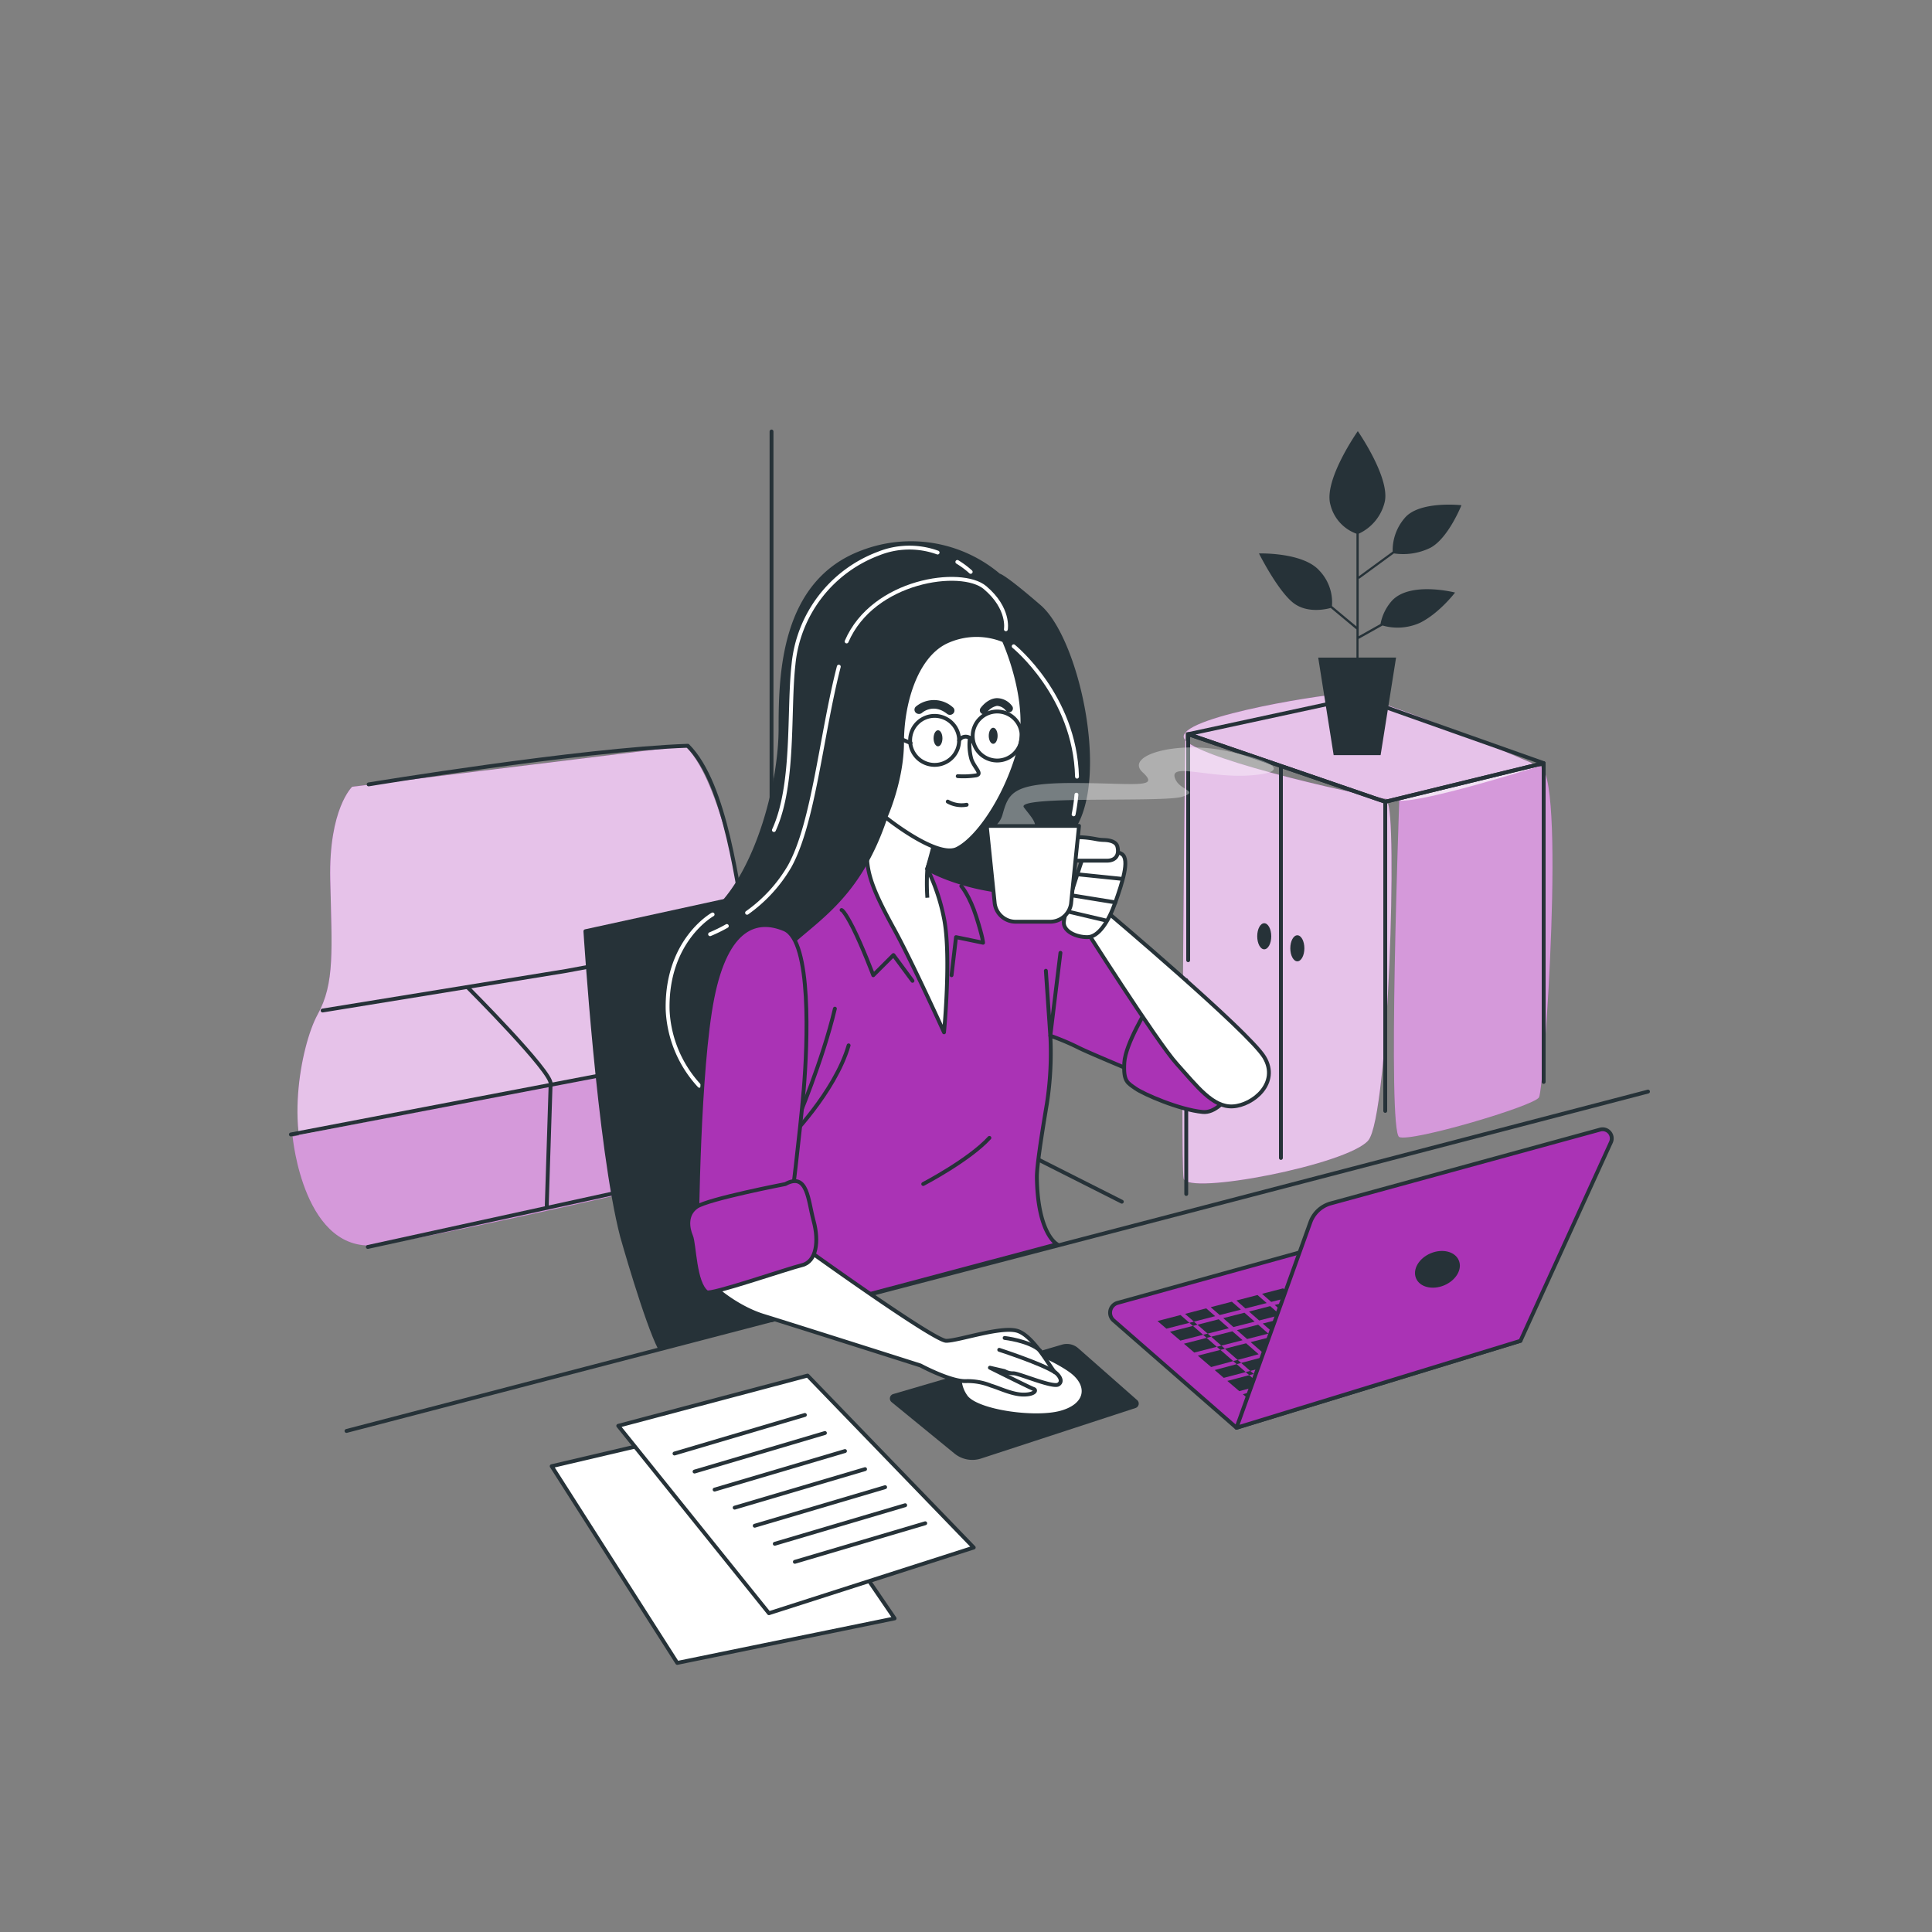 <svg xmlns="http://www.w3.org/2000/svg" viewBox="0 0 500 500"><rect x="0" y="0" width="500" height="500" fill="#808080" stroke="none"/><g id="freepik--Background--inject-44"><path d="M217,292.53s.81-23.14,0-26-23.14-22.73-23.14-22.73-6.09-41.41-16.64-50.75L91.15,203.61s-6.09,5.69-5.68,24,1.22,26.79-3.25,34.91-8.93,32.08-.4,44.26,11.36,15,19.08,14.61S217,292.53,217,292.53Z" style="fill:#AA33B5"></path><path d="M217,292.53s.81-23.14,0-26-23.14-22.73-23.14-22.73-6.09-41.41-16.64-50.75L91.15,203.61s-6.09,5.69-5.68,24,1.22,26.79-3.25,34.91-8.93,32.08-.4,44.26,11.36,15,19.08,14.61S217,292.53,217,292.53Z" style="fill:#fff;opacity:0.7"></path><path d="M217,266.54,75.73,294.15s2.84,30.86,22.33,28,119.76-25.57,119.36-27.6S217,266.54,217,266.54Z" style="fill:#AA33B5"></path><path d="M217,266.54,75.73,294.15s2.84,30.86,22.33,28,119.76-25.57,119.36-27.6S217,266.54,217,266.54Z" style="fill:#fff;opacity:0.5"></path><path d="M362.13,207.21s-3.13,85.72,0,87.06,34.82-8,36.16-10.27,7.14-85.71,0-85.71S362.13,207.21,362.13,207.21Z" style="fill:#AA33B5"></path><path d="M359,207.66c2.68,1.79.45,81.25-4.91,87.5s-46.88,14.29-47.77,9.82.45-115.62.45-115.62S356.32,205.88,359,207.66Zm39.29-9.37s-43.75-19.2-50.9-18.75-45.53,6.69-40.62,12.05,48.66,15.18,55.36,15.62S398.29,198.29,398.29,198.29Z" style="fill:#AA33B5"></path><path d="M362.13,207.21s-3.13,85.72,0,87.06,34.82-8,36.16-10.27,7.14-85.71,0-85.71S362.13,207.21,362.13,207.21Z" style="fill:#fff;opacity:0.5"></path><path d="M359,207.66c2.68,1.79.45,81.25-4.91,87.5s-46.88,14.29-47.77,9.82.45-115.62.45-115.62S356.32,205.88,359,207.66Zm39.29-9.37s-43.75-19.2-50.9-18.75-45.53,6.69-40.62,12.05,48.66,15.18,55.36,15.62S398.29,198.29,398.29,198.29Z" style="fill:#fff;opacity:0.7"></path><path d="M95.4,203s54.6-9,82.6-10c10,10,12.85,36.74,15.35,49.74,0,0,23.65,22.4,23.65,24.26s.67,30,.67,30" style="fill:none;stroke:#263238;stroke-linecap:round;stroke-linejoin:round"></path><line x1="199.67" y1="111.67" x2="199.67" y2="248.33" style="fill:none;stroke:#263238;stroke-linecap:round;stroke-linejoin:round"></line><polyline points="83.49 261.52 146.66 251.25 192.24 242.74" style="fill:none;stroke:#263238;stroke-linecap:round;stroke-linejoin:round"></polyline><line x1="75.28" y1="293.6" x2="211.18" y2="267.62" style="fill:none;stroke:#263238;stroke-linecap:round;stroke-linejoin:round"></line><path d="M121,255.5s22,22,21.5,25l-1,31.5" style="fill:none;stroke:#263238;stroke-linecap:round;stroke-linejoin:round"></path><line x1="95.19" y1="322.71" x2="209.69" y2="297.7" style="fill:none;stroke:#263238;stroke-linecap:round;stroke-linejoin:round"></line><polyline points="307.5 248.5 307.5 190 358.5 207.5 358.5 287.5" style="fill:none;stroke:#263238;stroke-linecap:round;stroke-linejoin:round"></polyline><line x1="307" y1="253.67" x2="307" y2="309" style="fill:none;stroke:#263238;stroke-linecap:round;stroke-linejoin:round"></line><polyline points="358.5 207.5 399.5 197.5 399.5 280" style="fill:none;stroke:#263238;stroke-linecap:round;stroke-linejoin:round"></polyline><polygon points="307.5 190 351.5 180.5 399.5 197.5 358.5 207.5 307.5 190" style="fill:none;stroke:#263238;stroke-linecap:round;stroke-linejoin:round"></polygon><line x1="331.5" y1="198.5" x2="331.5" y2="299.67" style="fill:none;stroke:#263238;stroke-linecap:round;stroke-linejoin:round"></line><path d="M337.57,245.42c0,1.86-.82,3.37-1.82,3.37s-1.82-1.51-1.82-3.37.81-3.37,1.82-3.37S337.57,243.56,337.57,245.42Z" style="fill:#263238"></path><path d="M329,242.3c0,1.87-.81,3.38-1.82,3.38s-1.81-1.51-1.81-3.38.81-3.37,1.81-3.37S329,240.44,329,242.3Z" style="fill:#263238"></path><line x1="217.67" y1="274.33" x2="290.33" y2="311" style="fill:none;stroke:#263238;stroke-linecap:round;stroke-linejoin:round"></line></g><g id="freepik--Plants--inject-44"><path d="M360.09,155.63a12.48,12.48,0,0,0-2.81,5.85l-5.65,3.17v-15l.11.15,9-6.58a16,16,0,0,0,9.48-1.47c4.62-2.49,8-11,8-11s-11-1.24-14.74,3.38a12.8,12.8,0,0,0-3.06,8.61l-8.78,6.43V138.12a12.17,12.17,0,0,0,6.69-8.07c1.6-6.21-6.93-18.47-6.93-18.47s-8.88,12.61-7.1,19a10.68,10.68,0,0,0,6.75,7.54v24l-6.34-5.28a11.88,11.88,0,0,0-3.26-9.17c-4.26-4.8-15.63-4.44-15.63-4.44s4.8,9.59,8.88,12.79c3.57,2.79,8.5,1.65,9.69,1.32l6.66,5.55v7.29h-9.9l4,25.25H357.3l4-25.25h-9.71v-4.82l6.21-3.48a14.1,14.1,0,0,0,9.72-.71c5-2.49,9.05-7.82,9.05-7.82S364.71,150.3,360.09,155.63Z" style="fill:#263238"></path></g><g id="freepik--Device--inject-44"><path d="M274.81,348l-43.65,12.78a1.2,1.2,0,0,0-.42,2.08L247,376.16a7.31,7.31,0,0,0,6.91,1.3l40-13.08a1.2,1.2,0,0,0,.42-2L279,348.88A4.45,4.45,0,0,0,274.81,348Z" style="fill:#263238"></path><path d="M253.55,348.72a8.43,8.43,0,0,0-3.63,12.69l.08.12c2.94,3.82,17.63,5.87,24.38,4.11s7.76-6.61,3.52-10.28c-2.59-2.24-12-7.34-19.09-7.63A11.67,11.67,0,0,0,253.55,348.72Z" style="fill:#fff;stroke:#263238;stroke-linecap:round;stroke-linejoin:round"></path><path d="M320,369.5l-31.8-27.77a2.65,2.65,0,0,1,1-4.54l64.48-17.87a9.49,9.49,0,0,1,8.6,1.85L393.5,347Z" style="fill:#AA33B5;stroke:#263238;stroke-linecap:round;stroke-linejoin:round"></path><polygon points="354.15 343.87 356.67 346.07 362.13 344.64 359.58 342.41 354.15 343.87" style="fill:#263238"></polygon><polygon points="342.32 333.52 347.81 332.11 345.36 329.96 339.89 331.39 342.32 333.52" style="fill:#263238"></polygon><polygon points="346.53 329.66 348.99 331.81 354.48 330.41 352 328.24 346.53 329.66" style="fill:#263238"></polygon><polygon points="356.57 330.91 359.2 333.21 364.16 331.94 361.42 329.67 356.57 330.91" style="fill:#263238"></polygon><polygon points="360.12 334.01 362.75 336.32 367.86 335.01 365.11 332.73 360.12 334.01" style="fill:#263238"></polygon><polygon points="372.56 338.92 367.33 340.32 369.92 342.59 375.28 341.18 372.56 338.92" style="fill:#263238"></polygon><polygon points="366.17 340.64 360.74 342.1 363.29 344.33 368.75 342.89 366.17 340.64" style="fill:#263238"></polygon><polygon points="363.66 337.12 366.43 339.53 371.62 338.14 368.81 335.8 363.66 337.12" style="fill:#263238"></polygon><polygon points="352.54 334.92 358.03 333.51 355.39 331.21 349.9 332.61 352.54 334.92" style="fill:#263238"></polygon><polygon points="332.32 348.71 329.16 345.94 323.67 347.34 326.9 350.17 332.32 348.71" style="fill:#263238"></polygon><polygon points="328.25 345.14 325.61 342.83 320.12 344.24 322.75 346.54 328.25 345.14" style="fill:#263238"></polygon><polygon points="324.7 342.04 322.06 339.73 316.57 341.13 319.21 343.44 324.7 342.04" style="fill:#263238"></polygon><polygon points="335.66 335.22 341.15 333.82 338.72 331.69 333.25 333.12 335.66 335.22" style="fill:#263238"></polygon><polygon points="335.64 351.61 333.23 349.5 327.8 350.96 330.18 353.04 335.64 351.61" style="fill:#263238"></polygon><polygon points="328.99 336.93 334.48 335.52 332.08 333.42 326.61 334.84 328.99 336.93" style="fill:#263238"></polygon><polygon points="322.32 338.63 327.82 337.23 325.44 335.15 319.97 336.57 322.32 338.63" style="fill:#263238"></polygon><polygon points="315.66 340.33 321.15 338.93 318.8 336.88 313.33 338.3 315.66 340.33" style="fill:#263238"></polygon><polygon points="343.67 342.23 346.66 344.85 352.09 343.39 349.16 340.82 343.67 342.23" style="fill:#263238"></polygon><polygon points="343.24 334.32 345.87 336.62 351.36 335.22 348.73 332.91 343.24 334.32" style="fill:#263238"></polygon><polygon points="363.04 345.43 357.58 346.87 360.37 349.31 365.79 347.84 363.04 345.43" style="fill:#263238"></polygon><polygon points="349.42 339.73 354.91 338.32 352.27 336.02 346.78 337.42 349.42 339.73" style="fill:#263238"></polygon><polygon points="339.2 338.33 344.7 336.92 342.06 334.62 336.57 336.02 339.2 338.33" style="fill:#263238"></polygon><polygon points="353.45 335.72 356.08 338.02 361.58 336.62 358.94 334.31 353.45 335.72" style="fill:#263238"></polygon><polygon points="339.47 354.96 336.55 352.4 331.09 353.84 334.05 356.43 339.47 354.96" style="fill:#263238"></polygon><polygon points="355.82 339.12 350.33 340.52 353.25 343.08 358.68 341.62 355.82 339.12" style="fill:#263238"></polygon><polygon points="362.49 337.42 357 338.82 359.84 341.31 365.27 339.85 362.49 337.42" style="fill:#263238"></polygon><polygon points="332.54 340.03 338.03 338.63 335.39 336.32 329.9 337.73 332.54 340.03" style="fill:#263238"></polygon><polygon points="349.79 348.92 344.33 350.35 347.21 352.87 352.63 351.4 349.79 348.92" style="fill:#263238"></polygon><polygon points="356.41 347.17 350.96 348.61 353.79 351.09 359.21 349.62 356.41 347.17" style="fill:#263238"></polygon><polygon points="325.87 341.74 331.36 340.33 328.73 338.02 323.24 339.43 325.87 341.74" style="fill:#263238"></polygon><polygon points="346.05 353.18 343.17 350.66 337.71 352.1 340.63 354.65 346.05 353.18" style="fill:#263238"></polygon><polygon points="352.99 344.18 347.56 345.64 350.05 347.81 355.5 346.38 352.99 344.18" style="fill:#263238"></polygon><polygon points="334.91 343.44 332.28 341.13 326.79 342.53 329.42 344.84 334.91 343.44" style="fill:#263238"></polygon><polygon points="338.91 346.94 335.82 344.23 330.33 345.64 333.48 348.4 338.91 346.94" style="fill:#263238"></polygon><polygon points="342.26 349.87 339.82 347.73 334.39 349.19 336.8 351.3 342.26 349.87" style="fill:#263238"></polygon><polygon points="316.09 348.25 314.91 348.55 315.83 349.35 317 349.05 316.09 348.25" style="fill:#263238"></polygon><polygon points="325.74 350.48 322.49 347.64 317 349.05 320.31 351.94 325.74 350.48" style="fill:#263238"></polygon><polygon points="329.01 353.35 326.64 351.27 321.21 352.73 323.56 354.79 329.01 353.35" style="fill:#263238"></polygon><polygon points="345.5 345.16 342.49 342.53 337 343.93 340.07 346.62 345.5 345.16" style="fill:#263238"></polygon><polygon points="320.31 351.94 319.15 352.25 320.05 353.04 321.21 352.73 320.31 351.94" style="fill:#263238"></polygon><polygon points="321.58 346.84 318.94 344.54 313.45 345.94 316.09 348.25 321.58 346.84" style="fill:#263238"></polygon><polygon points="348.88 348.12 346.4 345.95 340.98 347.42 343.43 349.56 348.88 348.12" style="fill:#263238"></polygon><polygon points="312.54 345.14 311.37 345.44 312.28 346.24 313.45 345.94 312.54 345.14" style="fill:#263238"></polygon><polygon points="336.09 343.13 341.58 341.73 338.94 339.43 333.45 340.83 336.09 343.13" style="fill:#263238"></polygon><polygon points="336.48 359.88 333.8 357.53 328.38 359 331.21 361.48 336.48 359.88" style="fill:#263238"></polygon><polygon points="327.22 359.31 321.65 360.82 324.71 363.45 330.08 361.82 327.22 359.31" style="fill:#263238"></polygon><polygon points="374.43 346.54 376.01 347.92 381.42 346.28 379.94 345.05 374.43 346.54" style="fill:#263238"></polygon><polygon points="327.47 358.21 326.31 358.52 327.22 359.31 328.38 359 327.47 358.21" style="fill:#263238"></polygon><polygon points="345.61 337.72 340.12 339.13 342.75 341.43 348.24 340.03 345.61 337.72" style="fill:#263238"></polygon><polygon points="323.56 354.79 322.39 355.09 323.3 355.89 324.47 355.58 323.56 354.79" style="fill:#263238"></polygon><polygon points="318.03 343.74 315.4 341.43 309.9 342.84 312.54 345.14 318.03 343.74" style="fill:#263238"></polygon><polygon points="332.89 356.74 329.92 354.14 324.47 355.58 327.47 358.21 332.89 356.74" style="fill:#263238"></polygon><polygon points="299.56 341.88 301.86 343.86 307.82 342.34 305.52 340.33 299.56 341.88" style="fill:#263238"></polygon><polygon points="364.2 345.12 366.95 347.53 372.37 346.06 369.66 343.69 364.2 345.12" style="fill:#263238"></polygon><polygon points="366.69 348.63 361.27 350.1 363.21 351.79 368.48 350.19 366.69 348.63" style="fill:#263238"></polygon><polygon points="373.27 346.85 367.85 348.32 369.61 349.85 374.88 348.26 373.27 346.85" style="fill:#263238"></polygon><polygon points="376.22 341.96 370.82 343.38 373.53 345.75 379 344.27 376.22 341.96" style="fill:#263238"></polygon><polygon points="308.99 342.04 307.82 342.34 308.73 343.14 309.9 342.84 308.99 342.04" style="fill:#263238"></polygon><polygon points="346.96 353.97 341.54 355.44 344.01 357.61 349.28 356.01 346.96 353.97" style="fill:#263238"></polygon><polygon points="355.65 330.11 360.47 328.88 357.86 326.71 353.17 327.93 355.65 330.11" style="fill:#263238"></polygon><polygon points="360.12 350.41 354.69 351.88 356.81 353.73 362.08 352.13 360.12 350.41" style="fill:#263238"></polygon><polygon points="353.54 352.19 348.12 353.66 350.41 355.67 355.68 354.07 353.54 352.19" style="fill:#263238"></polygon><polygon points="317.63 357.38 320.73 360.03 326.31 358.52 323.3 355.89 317.63 357.38" style="fill:#263238"></polygon><polygon points="312.16 338.6 306.69 340.03 308.99 342.04 314.48 340.63 312.16 338.6" style="fill:#263238"></polygon><polygon points="302.79 344.66 305.47 346.95 311.37 345.44 308.73 343.14 302.79 344.66" style="fill:#263238"></polygon><polygon points="342.88 357.95 340.38 355.75 334.96 357.22 337.61 359.54 342.88 357.95" style="fill:#263238"></polygon><polygon points="314.36 354.57 316.71 356.59 322.39 355.09 320.05 353.04 314.36 354.57" style="fill:#263238"></polygon><polygon points="310 350.84 313.44 353.79 319.15 352.25 315.83 349.35 310 350.84" style="fill:#263238"></polygon><polygon points="306.4 347.75 309.07 350.04 314.91 348.55 312.28 346.24 306.4 347.75" style="fill:#263238"></polygon><path d="M339.12,316.33,320,369.5,393.5,347l23.41-51.4a2.37,2.37,0,0,0-2.79-3.26l-69.7,19.09A7.83,7.83,0,0,0,339.12,316.33Z" style="fill:#AA33B5;stroke:#263238;stroke-linecap:round;stroke-linejoin:round"></path><path d="M377.53,326.18c1,2.29-.73,5.19-3.79,6.47s-6.31.46-7.27-1.83.73-5.19,3.79-6.47S376.57,323.89,377.53,326.18Z" style="fill:#263238"></path></g><g id="freepik--Papers--inject-44"><polygon points="196.1 366.94 142.77 379.45 175.27 430.36 231.52 418.84 196.1 366.94" style="fill:#fff;stroke:#263238;stroke-linecap:round;stroke-linejoin:round"></polygon><polygon points="160 369 199 417.5 252 400.5 209 356 160 369" style="fill:#fff;stroke:#263238;stroke-linecap:round;stroke-linejoin:round"></polygon><line x1="174.56" y1="376.17" x2="208.3" y2="366.19" style="fill:none;stroke:#263238;stroke-linecap:round;stroke-linejoin:round"></line><line x1="179.75" y1="380.84" x2="213.49" y2="370.86" style="fill:none;stroke:#263238;stroke-linecap:round;stroke-linejoin:round"></line><line x1="184.94" y1="385.51" x2="218.68" y2="375.53" style="fill:none;stroke:#263238;stroke-linecap:round;stroke-linejoin:round"></line><line x1="190.13" y1="390.18" x2="223.88" y2="380.21" style="fill:none;stroke:#263238;stroke-linecap:round;stroke-linejoin:round"></line><line x1="195.32" y1="394.86" x2="229.07" y2="384.88" style="fill:none;stroke:#263238;stroke-linecap:round;stroke-linejoin:round"></line><line x1="200.51" y1="399.53" x2="234.26" y2="389.55" style="fill:none;stroke:#263238;stroke-linecap:round;stroke-linejoin:round"></line><line x1="205.71" y1="404.2" x2="239.45" y2="394.22" style="fill:none;stroke:#263238;stroke-linecap:round;stroke-linejoin:round"></line></g><g id="freepik--Character--inject-44"><path d="M222.5,225.5l-71,15.5s3.5,56,9.5,79c0,0,6.25,22.14,9.81,29l66.95-17.56S228,305.5,222.5,225.5Z" style="fill:#263238;stroke:#263238;stroke-linecap:round;stroke-linejoin:round"></path><path d="M272.41,233.54c-5.52-4.93-12.19-3.77-18.86-6.38a125.16,125.16,0,0,0-14.49-4.37l-1.17-.27s-2.9-6.09-8.12-5.22S202.8,233,201.06,237s-1.74,42.64-1.45,56c.19,9.08,2,16.27,5.34,21.23l-5.28,27.44L273.57,322s-5.05-2.6-5.23-17.4c0-2.86,1.16-10.44,2.62-19.14a86,86,0,0,0,.87-17.41,63.52,63.52,0,0,1,7.54,3.2c4.06,2,28.13,11.89,28.13,11.89l7-12.76S277.92,238.47,272.41,233.54Z" style="fill:#AA33B5;stroke:#263238;stroke-linecap:round;stroke-linejoin:round"></path><line x1="89.67" y1="370.33" x2="426.5" y2="282.5" style="fill:none;stroke:#263238;stroke-linecap:round;stroke-linejoin:round"></line><path d="M206.21,290.23s6.71-15.78,9.86-29.19" style="fill:none;stroke:#263238;stroke-linecap:round;stroke-linejoin:round"></path><path d="M203.85,295s12.22-12.23,15.77-24.46" style="fill:none;stroke:#263238;stroke-linecap:round;stroke-linejoin:round"></path><path d="M238.93,306.42s11.94-6.23,17.13-11.94" style="fill:none;stroke:#263238;stroke-linecap:round;stroke-linejoin:round"></path><path d="M217.8,235.51s.66.06,3,4.7S226,252.39,226,252.39l5.22-5.22,4.93,6.67" style="fill:none;stroke:#263238;stroke-linecap:round;stroke-linejoin:round"></path><path d="M248.78,229.31s2.16,2.49,3.9,8,1.74,6.67,1.74,6.67l-7-1.45-1.16,9.86" style="fill:none;stroke:#263238;stroke-linecap:round;stroke-linejoin:round"></path><polyline points="270.67 251.23 271.82 268.06 274.44 246.59" style="fill:none;stroke:#263238;stroke-linecap:round;stroke-linejoin:round"></polyline><path d="M242.11,217.09,240,224.85a52.14,52.14,0,0,1,4.4,13.31c1.77,9.74-.09,29-.09,29s-8.2-18.12-12.94-26.75-6.48-12.95-6.91-17.26,2.59-15.53,3.45-16.83S242.11,217.09,242.11,217.09Z" style="fill:#fff;stroke:#263238;stroke-linecap:round;stroke-linejoin:round"></path><path d="M258.51,148.92a35.22,35.22,0,0,0-35.38-6C202.42,150.64,202,174.8,202,188.61s-5.75,36.41-16.53,46.76-15,21.41-12.38,33.06,13.37,18.55,21.14,17.69,3-35.38,10.79-42.28,17.69-13,24.16-32.36a36.68,36.68,0,0,0,7.33-16c1.73-9.49,8.2-24.59,15.1-25.88s9.07,19.41,6.48,27.18-15.54,16.83-16,20.28a38.39,38.39,0,0,1-2.15,7.76s7.5,4.63,20.71,6a22.4,22.4,0,0,0,5.6,0S269.35,228.25,278,214c8.5-14,.49-48.8-9-57S258.51,148.92,258.51,148.92Z" style="fill:#263238;stroke:#263238;stroke-linecap:round;stroke-linejoin:round"></path><path d="M188.1,239.65a39.8,39.8,0,0,1-4.33,2.12" style="fill:none;stroke:#fff;stroke-linecap:round;stroke-linejoin:round"></path><path d="M184.42,236.66s-12,6.68-11.64,24.63A30.89,30.89,0,0,0,181,281" style="fill:none;stroke:#fff;stroke-linecap:round;stroke-linejoin:round"></path><path d="M217.08,172.53c-4.57,17.77-6.47,40.42-12.74,51.7a38.42,38.42,0,0,1-11,12" style="fill:none;stroke:#fff;stroke-linecap:round;stroke-linejoin:round"></path><path d="M260.32,162.86s1-5.39-5.4-10.79c-6.09-5.13-28.95-2-35.82,13.94" style="fill:none;stroke:#fff;stroke-linecap:round;stroke-linejoin:round"></path><path d="M242.65,143a21.44,21.44,0,0,0-15.38.3A34.13,34.13,0,0,0,205.35,172c-1.35,12.14.34,31-5.06,42.82" style="fill:none;stroke:#fff;stroke-linecap:round;stroke-linejoin:round"></path><path d="M251.21,148a22.08,22.08,0,0,0-3.45-2.57" style="fill:none;stroke:#fff;stroke-linecap:round;stroke-linejoin:round"></path><path d="M277.85,210.75a45.2,45.2,0,0,0,.73-5.09" style="fill:none;stroke:#fff;stroke-linecap:round;stroke-linejoin:round"></path><path d="M278.73,201c-.51-20.93-16.39-33.74-16.39-33.74" style="fill:none;stroke:#fff;stroke-linecap:round;stroke-linejoin:round"></path><path d="M259.8,165.74s7.34,16,3.89,28.48-10.79,22.87-16,25.46-18.55-8.2-18.55-8.2,4.31-9.49,4.31-19.42,3.46-22,11.22-25.88A18.52,18.52,0,0,1,259.8,165.74Z" style="fill:#fff;stroke:#263238;stroke-linecap:round;stroke-linejoin:round"></path><path d="M251,191a13.91,13.91,0,0,0,.4,5.5c.83,2.29,2.91,3.74,1.25,4.16a21.26,21.26,0,0,1-4.79.21" style="fill:none;stroke:#263238;stroke-linecap:round;stroke-linejoin:round"></path><path d="M245.28,207.45a7.27,7.27,0,0,0,4.89.82" style="fill:none;stroke:#263238;stroke-linecap:round;stroke-linejoin:round"></path><path d="M243.9,191.07c0,1.15-.51,2.08-1.14,2.08s-1.15-.93-1.15-2.08.51-2.08,1.15-2.08S243.9,189.92,243.9,191.07Z" style="fill:#263238"></path><path d="M258.18,190.42c0,1.14-.51,2.08-1.14,2.08s-1.15-.94-1.15-2.08.52-2.08,1.15-2.08S258.18,189.27,258.18,190.42Z" style="fill:#263238"></path><path d="M261.38,184.31a1,1,0,0,1-1-.31,3.05,3.05,0,0,0-2.37-1.32,4.17,4.17,0,0,0-2.6,1.72,1,1,0,0,1-1.65-1.14c.07-.1,1.71-2.44,4.14-2.58a4.91,4.91,0,0,1,4,2,1,1,0,0,1-.1,1.41A1.06,1.06,0,0,1,261.38,184.31Z" style="fill:#263238"></path><path d="M245.84,185a1.13,1.13,0,0,1-.74-.26c-3.54-2.8-6.35-.37-6.47-.27a1.21,1.21,0,0,1-1.65-.05,1.07,1.07,0,0,1,.06-1.57,7.33,7.33,0,0,1,9.55.19,1.07,1.07,0,0,1,.15,1.56A1.2,1.2,0,0,1,245.84,185Z" style="fill:#263238"></path><path d="M248.22,191.6a6.34,6.34,0,1,1-6.34-6.33A6.34,6.34,0,0,1,248.22,191.6Z" style="fill:none;stroke:#263238;stroke-linecap:round;stroke-linejoin:round"></path><line x1="235.66" y1="192.29" x2="233.7" y2="191.47" style="fill:none;stroke:#263238;stroke-linecap:round;stroke-linejoin:round"></line><path d="M264.41,190.48a6.34,6.34,0,1,1-6.33-6.34A6.34,6.34,0,0,1,264.41,190.48Z" style="fill:none;stroke:#263238;stroke-linecap:round;stroke-linejoin:round"></path><path d="M248.22,191.6a2,2,0,0,1,3.58.36" style="fill:none;stroke:#263238;stroke-linecap:round;stroke-linejoin:round"></path><path d="M204.6,312.9s2.39-19,3.4-30.9,2.08-38.53-5-41.5-14.92-.79-18.62,17.67-4,60.33-4,60.33Z" style="fill:#AA33B5;stroke:#263238;stroke-linecap:round;stroke-linejoin:round"></path><path d="M208.51,323.11S241.69,347,244.88,347s13.92-3.77,18.27-2.61,9,10.15,9.87,10.73,2.32,2.32.87,3.19-10.16-2.9-11.61-2.9a4.46,4.46,0,0,1-2.32-.58l-3.77-.87s10.44,5.22,11.31,5.51.3,1.45-2.61,1.45-6.38-1.74-8.41-2.32a16.07,16.07,0,0,0-6.67-1.16c-4.06,0-11.6-4.06-11.6-4.06s-33-10.5-40.57-12.82-14.12-8.34-14.41-9.21S200.68,323.4,208.51,323.11Z" style="fill:#fff;stroke:#263238;stroke-linecap:round;stroke-linejoin:round"></path><path d="M258.6,349.33s11.11,3.61,14.42,5.82" style="fill:none;stroke:#263238;stroke-linecap:round;stroke-linejoin:round"></path><path d="M260,346.26s6.38.71,9.22,3.31" style="fill:none;stroke:#263238;stroke-linecap:round;stroke-linejoin:round"></path><path d="M203.25,306.43s-20.14,3.89-23,5.92-2.27,5.54-1.4,7.57.87,12.18,4.06,14.5c1,.76,20.88-6.09,24.65-7s4.43-6.24,3-11.46S209.05,303.24,203.25,306.43Z" style="fill:#AA33B5;stroke:#263238;stroke-linecap:round;stroke-linejoin:round"></path><path d="M297.06,260.8s-5.8,9.28-6.09,14.22.87,5.22,2.9,6.67,11.31,5.51,17.4,6.09,11.89-12.18,12.18-16.24-8.7-10.45-15.08-13.06S297.35,258.48,297.06,260.8Z" style="fill:#AA33B5;stroke:#263238;stroke-linecap:round;stroke-linejoin:round"></path><path d="M286,235.57s37.12,31.32,41.18,38-2.9,12.47-8.12,12.76-9.28-5.22-14.5-11S280,239.05,280,239.05Z" style="fill:#fff;stroke:#263238;stroke-linecap:round;stroke-linejoin:round"></path><path d="M280.24,221.94s-4.93,14.5-4.93,16.82,3.19,3.77,6.09,3.77,5.51-4.06,7.25-9,3.77-11,1.74-12.47S280.82,220.78,280.24,221.94Z" style="fill:#fff;stroke:#263238;stroke-linecap:round;stroke-linejoin:round"></path><line x1="279.08" y1="226.29" x2="290.39" y2="227.45" style="fill:none;stroke:#263238;stroke-linecap:round;stroke-linejoin:round"></line><line x1="277.92" y1="231.8" x2="288.65" y2="233.54" style="fill:none;stroke:#263238;stroke-linecap:round;stroke-linejoin:round"></line><line x1="276.18" y1="235.86" x2="286.04" y2="238.18" style="fill:none;stroke:#263238;stroke-linecap:round;stroke-linejoin:round"></line><path d="M285.7,217.39a12.78,12.78,0,0,1-1.94-.21c-2.27-.44-7.38-1.18-7.59.89-.27,2.67,0,4.67,1.9,4.67h8.39c2.44,0,3.25-1.67,2.71-3.67C288.8,217.68,286.85,217.42,285.7,217.39Z" style="fill:#fff;stroke:#263238;stroke-linecap:round;stroke-linejoin:round"></path><path d="M240,224.85a54.1,54.1,0,0,0,0,7.48" style="fill:none;stroke:#263238;stroke-miterlimit:10"></path><path d="M271.78,238.54h-8.94a5.46,5.46,0,0,1-5.4-4.67l-2.07-20.13h23.88l-2.06,20.13A5.47,5.47,0,0,1,271.78,238.54Z" style="fill:#fff;stroke:#263238;stroke-linecap:round;stroke-linejoin:round"></path><path d="M267.84,213.29c-.25-1.22-1.55-2.6-2.85-4.34-2.37-3.16,36.29-1.19,41-2.76s-1.18-1.58-2-5.13,9.47.39,19.72-.4,6.71-3.55-6.31-6.31-26.43,1.18-21.69,5.52-2.37,2.77-18.15,2.77-16.57,2.76-18.14,8.28a5.77,5.77,0,0,1-1.36,2.37Z" style="fill:#fff;opacity:0.37"></path></g></svg>
